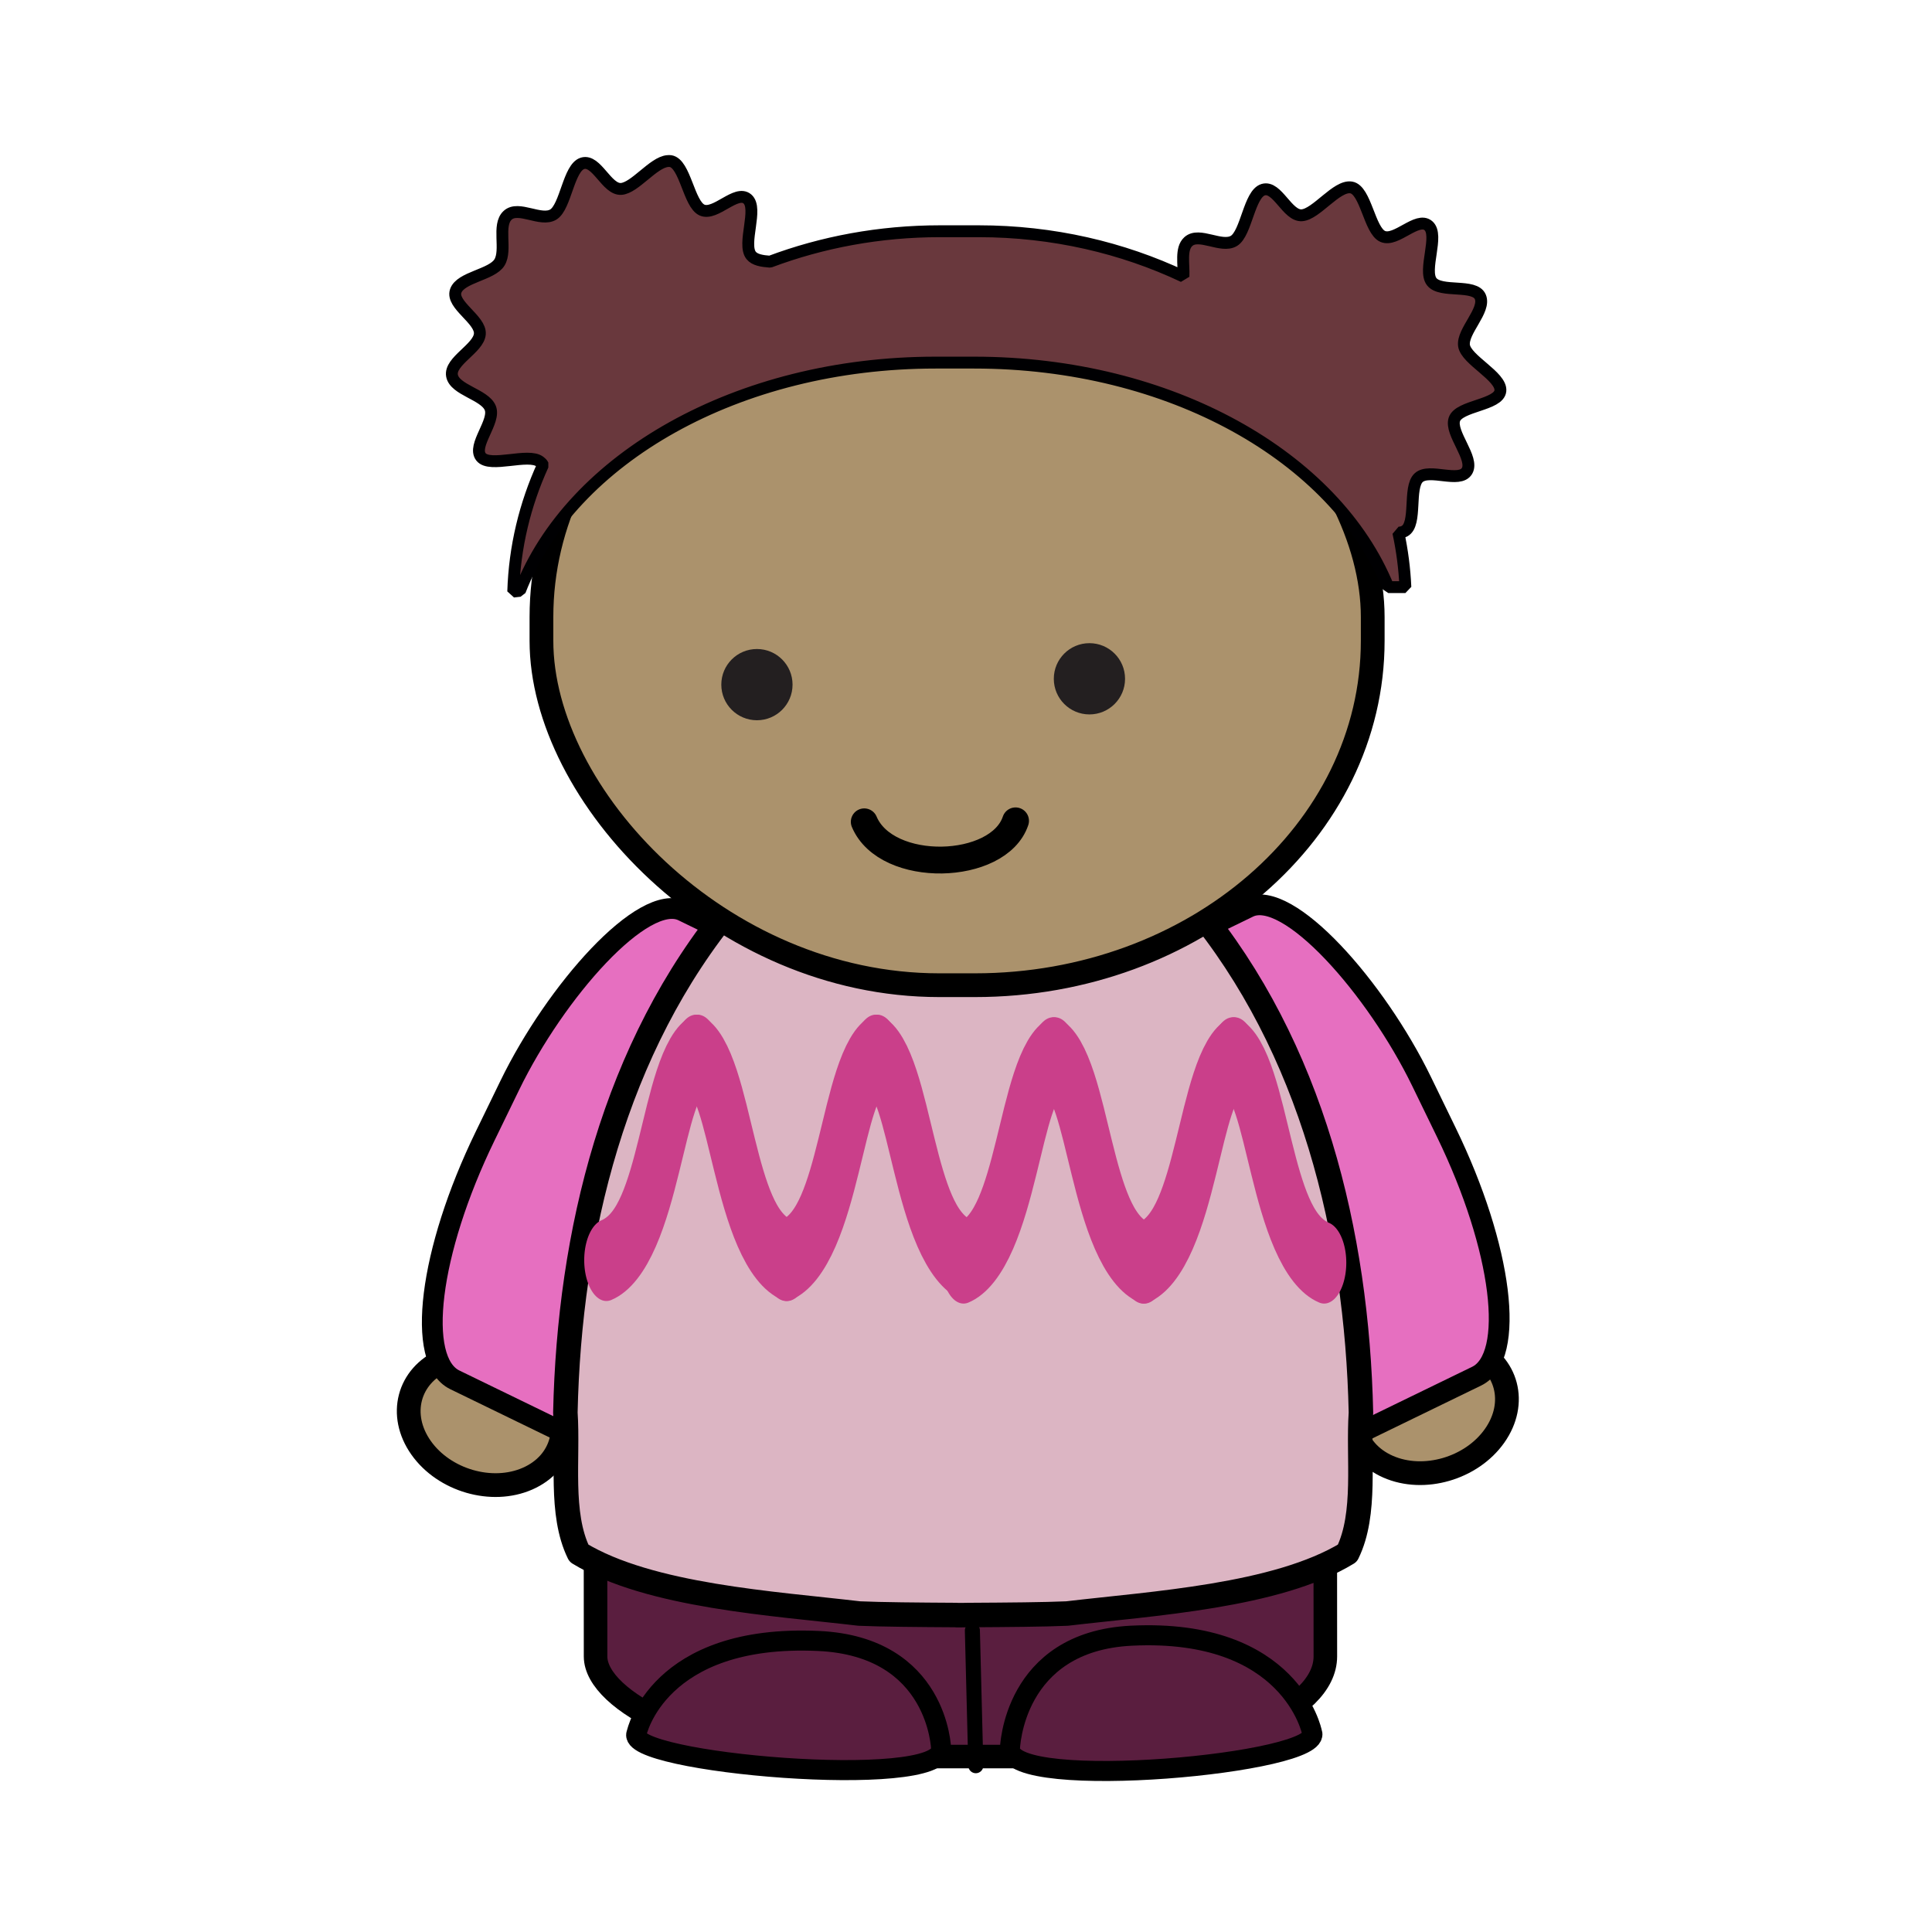 <svg:svg xmlns:dc="http://purl.org/dc/elements/1.1/" xmlns:ns1="http://sodipodi.sourceforge.net/DTD/sodipodi-0.dtd" xmlns:ns2="http://www.inkscape.org/namespaces/inkscape" xmlns:ns4="http://creativecommons.org/ns#" xmlns:rdf="http://www.w3.org/1999/02/22-rdf-syntax-ns#" xmlns:svg="http://www.w3.org/2000/svg" height="145.616" id="svg5223" version="1.1" viewBox="-29.913 -11.686 145.616 145.616" width="145.616" ns1:docname="mix-and-match-characters1.svg" ns2:version="0.91 r13725">
  <svg:defs id="defs5225">
    <svg:filter id="filter4468" style="color-interpolation-filters:sRGB">
      <svg:feGaussianBlur id="feGaussianBlur4470" stdDeviation="0.189" />
    </svg:filter>
    <svg:filter id="filter4468-3" style="color-interpolation-filters:sRGB">
      <svg:feGaussianBlur id="feGaussianBlur4470-9" stdDeviation="0.189" />
    </svg:filter>
    <svg:filter id="filter4468-9" style="color-interpolation-filters:sRGB">
      <svg:feGaussianBlur id="feGaussianBlur4470-1" stdDeviation="0.189" />
    </svg:filter>
    <svg:filter id="filter4468-39" style="color-interpolation-filters:sRGB">
      <svg:feGaussianBlur id="feGaussianBlur4470-17" stdDeviation="0.189" />
    </svg:filter>
    <svg:filter id="filter4468-2" style="color-interpolation-filters:sRGB">
      <svg:feGaussianBlur id="feGaussianBlur4470-2" stdDeviation="0.189" />
    </svg:filter>
    <svg:filter id="filter4468-4" style="color-interpolation-filters:sRGB">
      <svg:feGaussianBlur id="feGaussianBlur4470-5" stdDeviation="0.189" />
    </svg:filter>
    <svg:filter id="filter4468-0" style="color-interpolation-filters:sRGB">
      <svg:feGaussianBlur id="feGaussianBlur4470-55" stdDeviation="0.189" />
    </svg:filter>
    <svg:filter id="filter4468-01" style="color-interpolation-filters:sRGB">
      <svg:feGaussianBlur id="feGaussianBlur4470-3" stdDeviation="0.189" />
    </svg:filter>
    <svg:filter id="filter4468-1" style="color-interpolation-filters:sRGB">
      <svg:feGaussianBlur id="feGaussianBlur4470-4" stdDeviation="0.189" />
    </svg:filter>
  </svg:defs>
  <ns1:namedview bordercolor="#666666" borderopacity="1.0" fit-margin-bottom="0" fit-margin-left="0" fit-margin-right="0" fit-margin-top="0" id="base" pagecolor="#ffffff" showgrid="false" ns2:current-layer="g4275" ns2:cx="24.873137" ns2:cy="38.194898" ns2:document-units="px" ns2:pageopacity="0.0" ns2:pageshadow="2" ns2:window-height="1056" ns2:window-maximized="1" ns2:window-width="1855" ns2:window-x="1985" ns2:window-y="24" ns2:zoom="2.8" />
  <svg:g id="layer1" transform="translate(-166.345,-359.992)" ns2:groupmode="layer" ns2:label="Layer 1">
    <svg:g id="g4275" transform="translate(247.381,385.332)">
      <svg:g id="g5084" transform="translate(-83.765,-32.405)">
        <svg:path d="m 4.552,104.498 c 1.741,2.467 5.335,3.509 8.027,2.327 2.693,-1.182 3.465,-4.139 1.724,-6.606 -1.741,-2.467 -5.335,-3.509 -8.027,-2.327 -2.693,1.182 -3.465,4.139 -1.724,6.606 z" id="path3954-8-5-7-3-4-8-9-1-7-1" style="fill:#ab926c;fill-rule:evenodd;stroke:#000000;stroke-width:1.79;stroke-linecap:round;stroke-linejoin:round" ns2:connector-curvature="0" />
        <svg:rect height="39.319" id="rect3252-4-6-2-2-4-1-2-9" rx="5.983" ry="17.523" style="fill:#e66fc0;fill-rule:evenodd;stroke:#000000;stroke-width:1.567;stroke-linecap:round;stroke-linejoin:round" transform="matrix(-0.899,-0.437,-0.437,0.899,0,0)" width="24.503" x="-68.372" y="46.993" />
        <svg:path d="m 85.464,103.598 c -1.741,2.467 -5.335,3.509 -8.027,2.327 -2.693,-1.182 -3.465,-4.139 -1.724,-6.606 1.741,-2.467 5.335,-3.509 8.027,-2.327 2.693,1.182 3.465,4.139 1.724,6.606 z" id="path3954-8-5-7-3-4-8-9-1-7-1-4" style="fill:#ab926c;fill-rule:evenodd;stroke:#000000;stroke-width:1.79;stroke-linecap:round;stroke-linejoin:round" ns2:connector-curvature="0" />
        <svg:rect height="39.319" id="rect3252-71-0-6-0-2-7-2" rx="5.983" ry="17.523" style="fill:#e66fc0;fill-rule:evenodd;stroke:#000000;stroke-width:1.567;stroke-linecap:round;stroke-linejoin:round" transform="matrix(0.899,-0.437,0.437,0.899,0,0)" width="24.503" x="13.814" y="86.635" />
        <svg:rect height="48.3" id="rect3252-6-7-2-7-0-8-8-6" rx="18.19" ry="7.547" style="fill:#5a1e3f;fill-rule:evenodd;stroke:#000000;stroke-width:1.775;stroke-linecap:round;stroke-linejoin:round" transform="matrix(1,-1.8158e-4,6.0633989e-4,1,0,0)" width="55.004" x="17.632" y="79.48" />
        <svg:path d="m 46.364,128.46 -0.259,-10.19" id="path3928-9-81-8-0-8-6-6-5" style="fill:none;stroke:#000000;stroke-width:1.135;stroke-linecap:round;stroke-linejoin:round" ns2:connector-curvature="0" />
        <svg:path d="m 48.937,127.18 c 0,0 0.201,-8.079 9.155,-8.518 12.044,-0.59 13.607,7.279 13.607,7.279 1.074,2.347 -22.857,4.543 -22.761,1.239 z" id="path4010-7-1-8-9-3-9-0-7" style="fill:#5a1e3f;stroke:#000000;stroke-width:1.511" ns2:connector-curvature="0" />
        <svg:path d="m 43.747,127.19 c 0,0 -0.203,-7.711 -9.23,-8.13 -12.143,-0.564 -13.718,6.948 -13.718,6.948 -1.083,2.24 23.044,4.336 22.948,1.183 z" id="path4010-1-9-1-1-1-7-7-0-9" style="fill:#5a1e3f;stroke:#000000;stroke-width:1.511" ns2:connector-curvature="0" />
        <svg:path d="m 45.643,54.31 c -0.099,0 -0.199,0.009 -0.298,0.009 -0.056,0 -0.113,0 -0.169,-0.009 l -0.263,0 0,0.021 c -6.655,0.362 -12.821,4.328 -16.953,9.335 -8.856,10.661 -12.234,24.703 -12.532,38.177 0.233,3.456 -0.447,7.604 1.02,10.601 5.329,3.246 14.727,3.79 21.133,4.548 1.7,0.075 4.4,0.096 7.332,0.113 l 0,0.009 c 0.308,0 0.6,0 0.904,-0.009 0.03,-1.8e-4 0.059,1.8e-4 0.089,0 2.932,-0.016 5.632,-0.038 7.332,-0.113 6.406,-0.759 15.804,-1.302 21.133,-4.548 1.467,-2.997 0.787,-7.145 1.02,-10.601 -0.298,-13.474 -3.676,-27.516 -12.532,-38.177 -4.132,-5.007 -10.297,-8.973 -16.953,-9.335 l 0,-0.03 c -0.087,-8e-5 -0.176,0 -0.263,0 z" id="path3932-5-3-8-0-8-6-6-0-8" style="fill:#dcb5c3;fill-rule:evenodd;stroke:#000000;stroke-width:1.846;stroke-linecap:round;stroke-linejoin:round" ns2:connector-curvature="0" />
        <svg:rect height="53.704" id="rect4240-4-5-4-7" rx="29.984" ry="25.957" style="fill:#ab926c;fill-rule:evenodd;stroke:#000000;stroke-width:1.79;stroke-linecap:round;stroke-linejoin:bevel" width="62.654" x="13.625" y="15.93" />
        <svg:path d="M 23.134,7.52 C 22.054,7.612 20.663,9.546 19.637,9.618 18.544,9.694 17.788,7.377 16.729,7.688 c -1.06,0.311 -1.271,3.291 -2.21,3.86 -0.939,0.569 -2.627,-0.691 -3.44,0.056 -0.813,0.746 -0.04,2.607 -0.615,3.552 -0.576,0.945 -2.942,1.106 -3.3,2.154 -0.358,1.047 1.909,2.158 1.818,3.245 -0.091,1.087 -2.29,2.042 -2.098,3.133 0.192,1.091 2.454,1.414 2.881,2.433 0.426,1.02 -1.367,2.831 -0.699,3.692 0.668,0.861 3.575,-0.328 4.447,0.364 0.088,0.07 0.173,0.14 0.224,0.252 -1.351,2.963 -2.134,6.172 -2.238,9.538 0.165,-0.021 0.337,-0.037 0.503,-0.056 3.862,-9.963 16.389,-17.202 31.327,-17.202 l 2.909,0 c 14.796,0 27.227,7.105 31.215,16.922 l 1.287,0 c -0.062,-1.4 -0.241,-2.772 -0.531,-4.112 0.178,0.009 0.337,-0.035 0.475,-0.112 0.954,-0.528 0.255,-3.297 1.063,-4.028 0.808,-0.731 3.073,0.444 3.636,-0.503 0.563,-0.948 -1.297,-2.844 -0.951,-3.888 0.346,-1.044 3.362,-1.065 3.468,-2.154 0.107,-1.089 -2.594,-2.331 -2.741,-3.412 -0.147,-1.082 1.652,-2.648 1.231,-3.664 -0.421,-1.016 -2.979,-0.273 -3.664,-1.147 -0.685,-0.874 0.586,-3.509 -0.252,-4.223 -0.838,-0.715 -2.435,1.247 -3.44,0.811 -1.006,-0.436 -1.275,-3.512 -2.377,-3.692 -1.102,-0.18 -2.627,2.021 -3.72,2.098 -1.093,0.076 -1.849,-2.241 -2.909,-1.93 -1.06,0.311 -1.271,3.291 -2.21,3.86 -0.939,0.569 -2.627,-0.69 -3.44,0.056 -0.593,0.544 -0.321,1.691 -0.364,2.629 -4.581,-2.165 -9.832,-3.412 -15.44,-3.412 l -2.909,0 c -4.564,0 -8.887,0.823 -12.811,2.294 -0.606,-0.044 -1.157,-0.132 -1.427,-0.475 -0.685,-0.874 0.558,-3.537 -0.28,-4.252 -0.838,-0.715 -2.407,1.275 -3.412,0.839 -1.006,-0.436 -1.275,-3.512 -2.377,-3.692 -0.069,-0.011 -0.152,-0.009 -0.224,0 z" id="rect4240-2-3-3-6-6" style="fill:#69383d;fill-rule:evenodd;stroke:#000002;stroke-width:0.895;stroke-linecap:round;stroke-linejoin:bevel" ns2:connector-curvature="0" />
        <svg:path d="m 32.551,46.98 c 0,1.483 -1.201,2.685 -2.685,2.685 -1.483,0 -2.685,-1.202 -2.685,-2.685 0,-1.483 1.202,-2.685 2.685,-2.685 1.484,0 2.685,1.203 2.685,2.685" id="path458-3-6-66-7-2-8" style="fill:#231f20" ns2:connector-curvature="0" />
        <svg:path d="m 57.612,46.54 c 0,1.483 -1.201,2.685 -2.685,2.685 -1.483,0 -2.685,-1.202 -2.685,-2.685 0,-1.483 1.202,-2.685 2.685,-2.685 1.484,0 2.685,1.203 2.685,2.685" id="path458-9-9-2-9-2-2" style="fill:#231f20" ns2:connector-curvature="0" />
        <svg:g id="g8516-4" style="fill:none;stroke:#ca3f8a;stroke-width:39.402;stroke-linecap:round;stroke-linejoin:bevel" transform="matrix(0.37,0,0,0.484,226.662,-1143.05)">
          <svg:g id="g8472-0" transform="matrix(0.229,0,0,0.323,-434.24,1726.1)">
            <svg:g id="g8444-11">
              <svg:path d="m -560.32,2545.7 c 48.727,-11.127 48.922,-90.633 81.178,-98.636" id="path8424-98" ns2:connector-curvature="0" />
              <svg:path d="m -399.41,2545.7 c -48.727,-11.127 -48.922,-90.633 -81.178,-98.636" id="path8424-7-9" ns2:connector-curvature="0" />
            </svg:g>
            <svg:g id="g8444-1-0" transform="translate(159.86,-1.7e-5)">
              <svg:path d="m -560.32,2545.7 c 48.727,-11.127 48.922,-90.633 81.178,-98.636" id="path8424-9-6" ns2:connector-curvature="0" />
              <svg:path d="m -399.41,2545.7 c -48.727,-11.127 -48.922,-90.633 -81.178,-98.636" id="path8424-7-6-9" ns2:connector-curvature="0" />
            </svg:g>
          </svg:g>
          <svg:g id="g8472-7-5" transform="matrix(0.229,0,0,0.323,-361.48,1726.5)">
            <svg:g id="g8444-7-1">
              <svg:path d="m -560.32,2545.7 c 48.727,-11.127 48.922,-90.633 81.178,-98.636" id="path8424-97-1" ns2:connector-curvature="0" />
              <svg:path d="m -399.41,2545.7 c -48.727,-11.127 -48.922,-90.633 -81.178,-98.636" id="path8424-7-2-5" ns2:connector-curvature="0" />
            </svg:g>
            <svg:g id="g8444-1-7-6" transform="translate(159.86,-1.7e-5)">
              <svg:path d="m -560.32,2545.7 c 48.727,-11.127 48.922,-90.633 81.178,-98.636" id="path8424-9-3-0" ns2:connector-curvature="0" />
              <svg:path d="m -399.41,2545.7 c -48.727,-11.127 -48.922,-90.633 -81.178,-98.636" id="path8424-7-6-5-3" ns2:connector-curvature="0" />
            </svg:g>
          </svg:g>
        </svg:g>
        <svg:path d="m 37.955,57.32 c 1.679,3.979 10.132,3.729 11.404,-0.074" id="path4738-0-9-5-4-6-6-8" style="fill:none;stroke:#000000;stroke-width:2.022;stroke-linecap:round;stroke-linejoin:round" ns2:connector-curvature="0" />
      </svg:g>
    </svg:g>
  </svg:g>
</svg:svg>